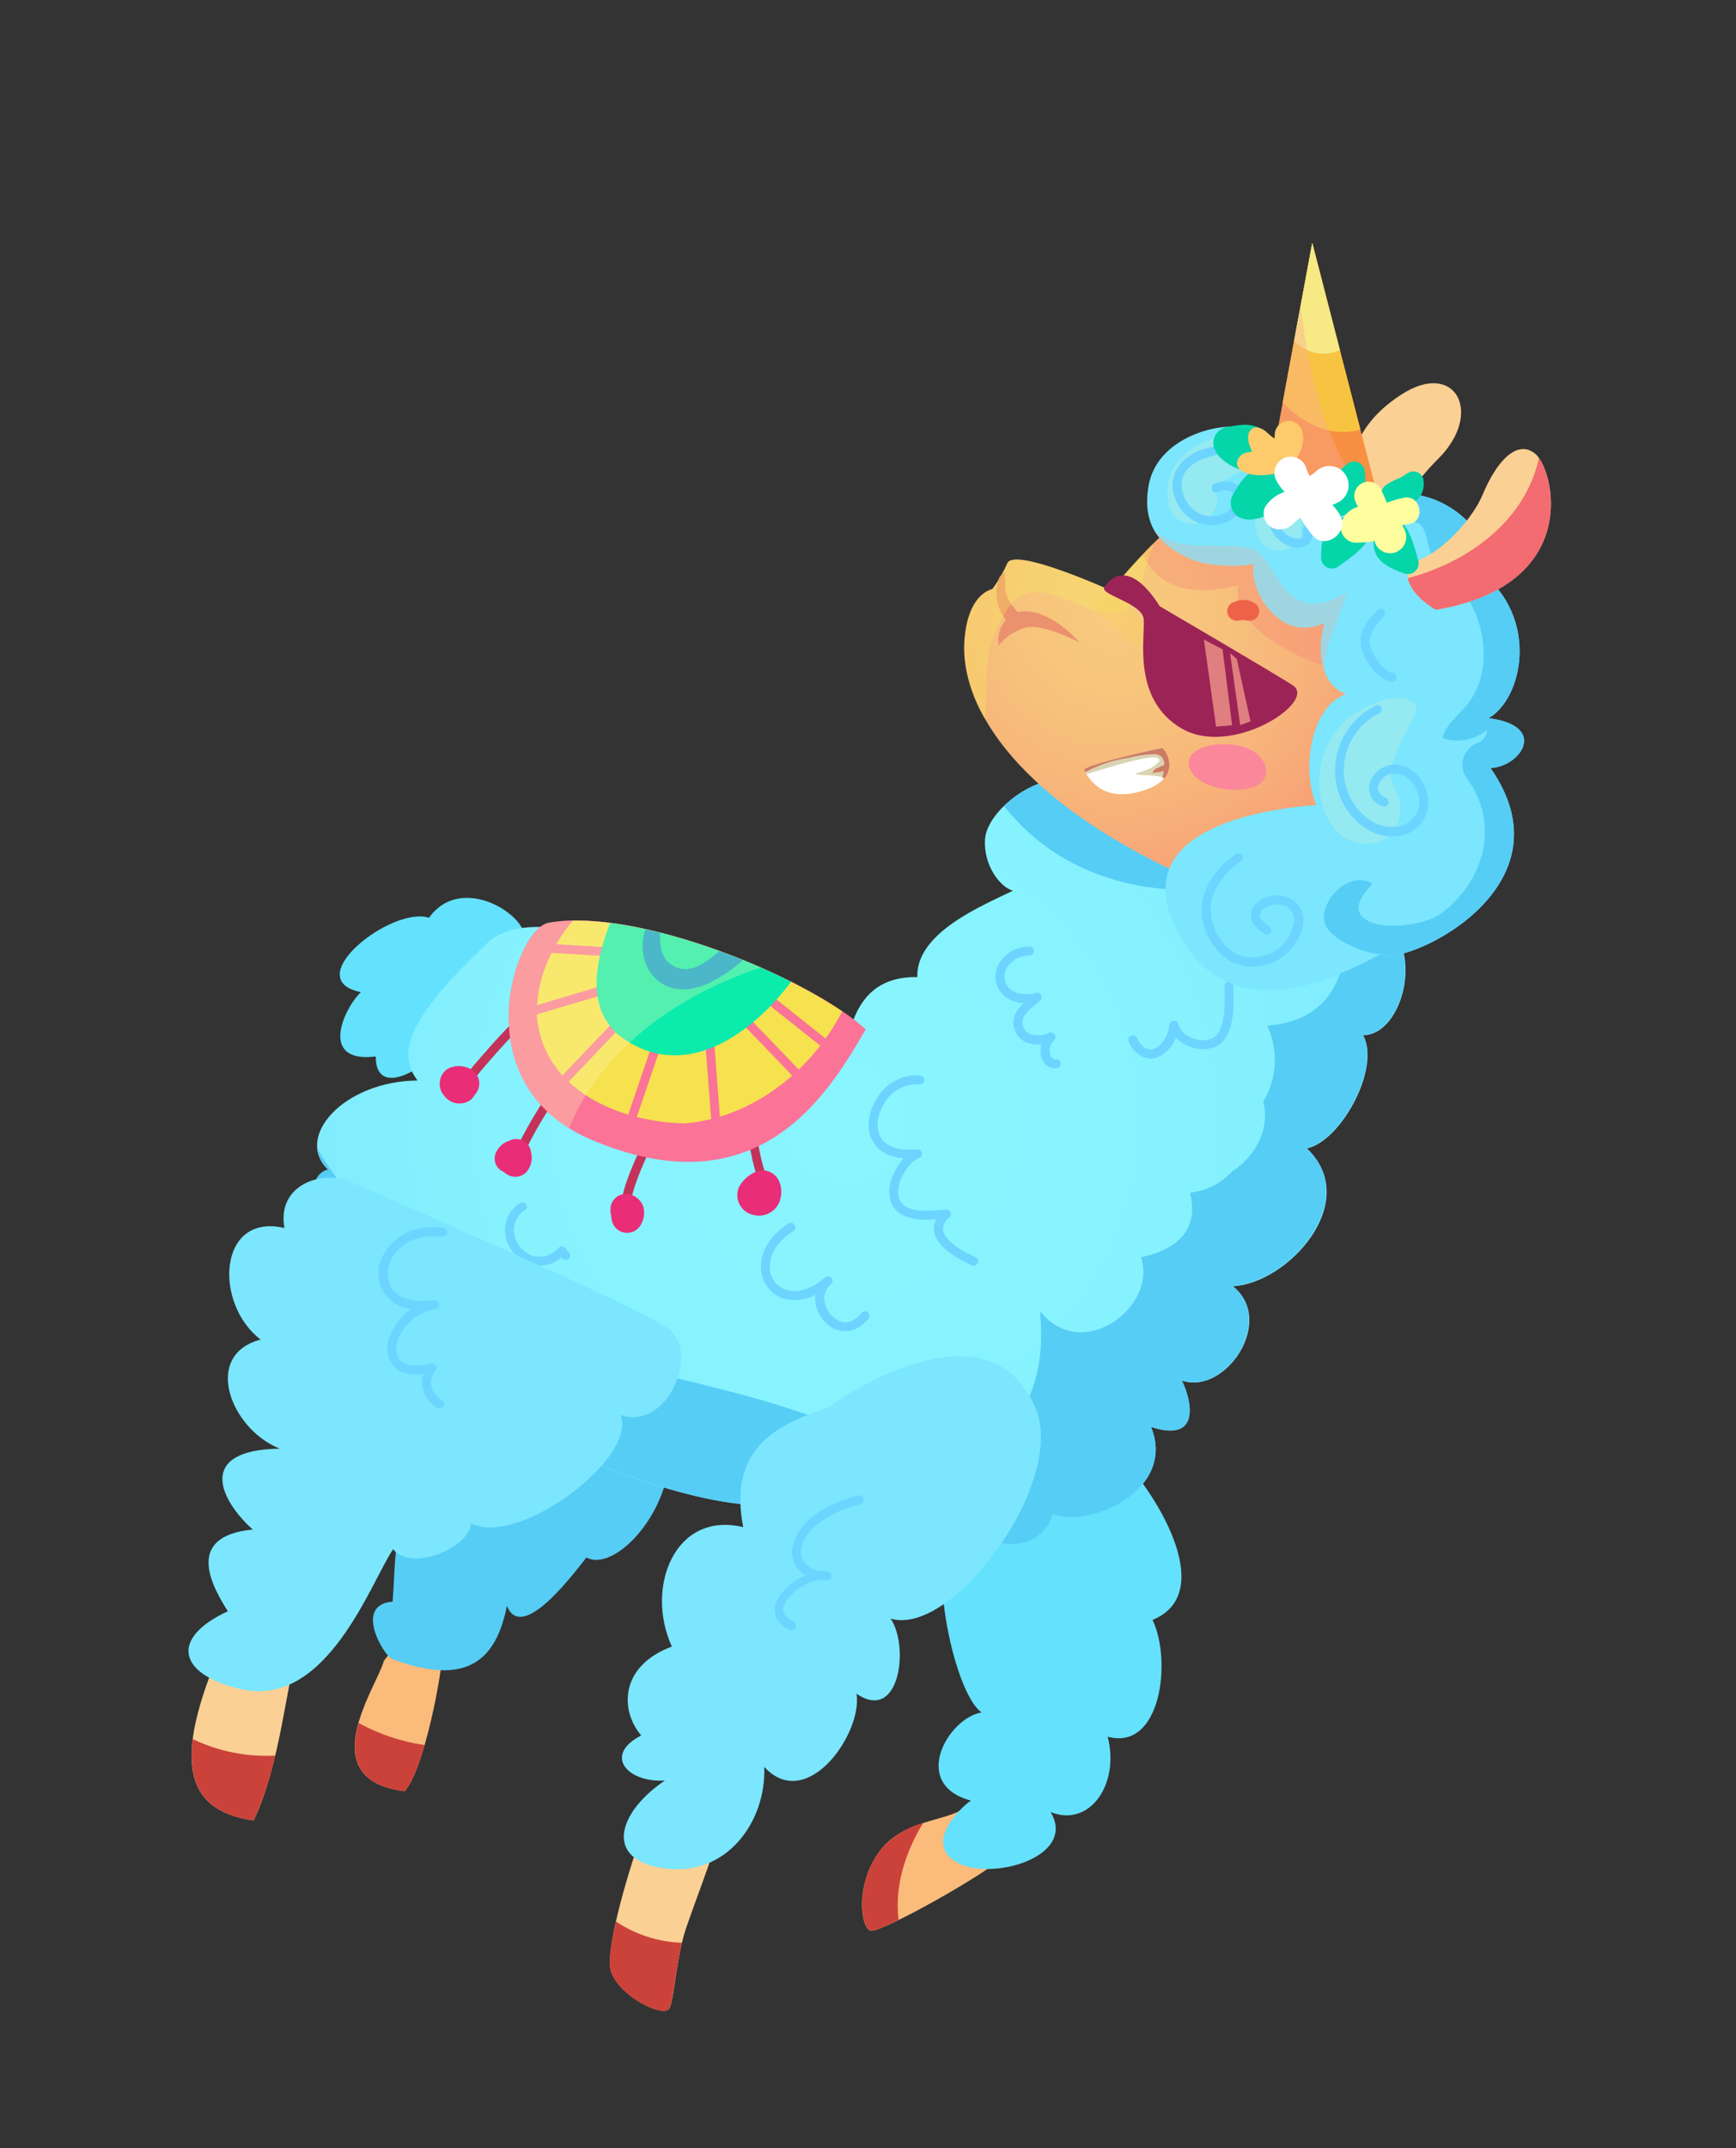 <svg width="384" height="475" viewBox="0 0 384 475" fill="none" xmlns="http://www.w3.org/2000/svg">
<rect x="0" y="0" width="384" height="475" fill="#333333" stroke="none"/>
<path d="M84.904 367.238C83.495 372.736 68.651 393.43 89.517 396.048C93.894 391.173 97.926 369.397 97.893 364.84C97.974 349.235 84.904 367.238 84.904 367.238Z" fill="#FBBB7B"/>
<path d="M79.332 380.972C77.415 387.777 78.132 394.632 89.542 396.058C91.108 394.303 92.629 390.38 93.933 385.85C88.815 385.105 83.87 383.453 79.332 380.972Z" fill="#CB423A"/>
<path d="M148.051 318.314C149.697 333.151 136.245 347.876 129.712 344.37C125.818 349.363 115.299 362.997 112.131 355.057C109.842 366.482 103.868 373.243 86.75 366.814C84.891 366.115 78.144 354.778 86.84 354.13C87.47 347.378 87.031 329.854 93.951 325.96C100.871 322.067 123.807 301.349 123.807 301.349L148.051 318.314Z" fill="#56CDF5"/>
<path d="M212.775 400.118C208.73 402.633 199.919 402.576 194.864 408.942C189.036 416.277 190.305 426.547 192.671 426.896C195.037 427.246 218.163 414.479 223.278 409.576C228.393 404.674 212.775 400.118 212.775 400.118Z" fill="#FBBB7B"/>
<path d="M204.183 403.062C200.57 404.04 197.331 406.075 194.882 408.906C189.053 416.241 190.322 426.51 192.688 426.86C193.354 426.959 195.666 426.022 198.767 424.499C197.87 417.084 200.157 409.75 204.183 403.062Z" fill="#CB423A"/>
<path d="M247.106 321.399C254.717 328.47 270.002 352.029 254.935 358.17C259.23 366.985 256.897 387.226 245.018 383.991C247.76 394.625 240.908 404.15 232.388 400.642C238.34 410.601 219.284 415.974 211.782 411.855C204.28 407.735 212.175 399.845 214.771 398.122C201.252 394.504 209.705 379.859 217.132 378.619C210.798 374.291 204.317 342.471 211.41 335.579C218.502 328.688 247.106 321.399 247.106 321.399Z" fill="#64E1FD"/>
<path d="M116.107 206.87C115.119 201.285 101.599 193.517 94.89 202.918C86.626 200.252 65.95 216.57 79.829 219.364C75.998 223.036 70.49 235.16 83.118 233.584C83.099 241.962 91.646 237.459 95.913 233.434C100.179 229.408 116.107 206.87 116.107 206.87Z" fill="#64E1FD"/>
<path d="M235.727 172.418C227.97 171.607 218.35 179.686 217.896 185.444C217.442 191.201 221.167 196.129 224.047 196.944C217.765 200.039 202.549 206.127 202.912 216.028C194.264 215.901 190.36 220.628 188.382 226.578C186.404 232.528 123.963 193.159 107.762 208.536C91.561 223.912 87.249 232.255 92.356 238.9C76.027 239.069 65.016 251.392 72.562 258.608C60.756 261.949 83.83 300.554 106.308 311.855C128.787 323.157 150.293 331.84 166.657 332.774C183.021 333.709 211.759 337.204 216.551 337.93C219.252 343.133 230.869 342.984 232.759 334.832C241.452 338.056 260.208 329.253 254.595 315.515C265.618 319.072 263.656 309.881 261.42 305.252C271.103 308.564 282.251 291.979 272.711 284.394C284.897 283.793 301.433 265.667 289.083 253.918C296.661 252.312 305.476 236.104 301.525 228.896C309.477 228.896 314.631 212.825 307.537 204.552C300.442 196.278 235.727 172.418 235.727 172.418Z" fill="url(#paint0_radial_314_2353)"/>
<path d="M272.619 284.31C284.805 283.709 301.341 265.582 288.991 253.833C296.569 252.227 305.384 236.019 301.433 228.812C309.385 228.811 314.539 212.74 307.444 204.467C306.06 202.851 302.478 200.643 297.62 198.146C298.891 211.028 297.269 225.425 280.335 226.8C281.564 229.467 282.124 232.393 281.965 235.325C281.806 238.257 280.934 241.106 279.423 243.624C281.075 249.569 277.493 255.922 272.644 258.928C270.177 261.607 266.828 263.31 263.21 263.725C264.936 270.241 262.313 275.855 252.372 277.998C256.123 288.902 239.287 301.654 230.022 289.855C232.763 316.015 215.068 328.739 190.376 317.52C162.917 305.044 136.784 304.532 108.003 291.455C92.336 282.886 79.766 269.514 70.199 254.067C70.437 255.802 71.279 257.397 72.578 258.572C60.772 261.914 83.846 300.518 106.324 311.82C128.803 323.121 150.309 331.804 166.673 332.739C183.037 333.673 211.775 337.168 216.567 337.894C219.268 343.097 230.885 342.949 232.775 334.797C241.468 338.021 260.225 329.218 254.611 315.48C265.634 319.037 263.672 309.846 261.436 305.217C271.011 308.479 282.159 291.895 272.619 284.31Z" fill="#56CDF5"/>
<path d="M285.253 192.279C264.05 182.834 235.728 172.418 235.728 172.418C231.045 171.93 225.703 174.682 222.085 178.205C237.052 197.353 263.732 200.972 285.253 192.279Z" fill="#56CDF5"/>
<path d="M214.852 279.712C211.304 278.1 207.1 275.537 206.624 272.274C206.485 271.351 206.658 270.408 207.116 269.595C203.614 269.861 199.034 269.754 197.229 266.22C196.828 265.174 196.653 264.054 196.716 262.934C196.78 261.815 197.08 260.722 197.597 259.727C198.149 258.407 198.915 257.186 199.862 256.113C196.069 255.841 194.179 254.155 193.242 252.641C191.552 249.972 191.858 246.106 194 242.828C194.951 241.172 196.353 239.819 198.042 238.927C199.732 238.035 201.639 237.641 203.544 237.791C203.804 237.823 204.042 237.957 204.204 238.164C204.365 238.371 204.438 238.633 204.407 238.894C204.392 239.021 204.352 239.145 204.289 239.257C204.226 239.369 204.142 239.467 204.041 239.547C203.94 239.626 203.825 239.685 203.701 239.72C203.578 239.755 203.449 239.765 203.321 239.75C201.784 239.656 200.251 239.993 198.894 240.722C197.537 241.451 196.411 242.545 195.641 243.879C193.938 246.573 193.644 249.617 194.883 251.616C196.122 253.616 198.923 254.54 202.874 254.115C203.115 254.096 203.354 254.165 203.547 254.31C203.74 254.454 203.874 254.664 203.923 254.9C203.973 255.136 203.934 255.382 203.815 255.592C203.696 255.802 203.505 255.961 203.277 256.04C201.927 256.456 200.316 258.308 199.382 260.524C198.995 261.257 198.761 262.062 198.692 262.888C198.623 263.714 198.722 264.546 198.982 265.333C200.535 268.303 205.376 267.803 208.616 267.505L209.27 267.44C209.48 267.42 209.69 267.468 209.87 267.576C210.051 267.684 210.192 267.847 210.274 268.041C210.358 268.232 210.377 268.446 210.329 268.649C210.281 268.852 210.169 269.034 210.008 269.168C209.546 269.47 209.171 269.887 208.92 270.379C208.668 270.87 208.55 271.419 208.576 271.971C208.846 273.835 211.569 276.145 215.901 278.012C216.109 278.138 216.264 278.335 216.336 278.567C216.408 278.799 216.392 279.05 216.292 279.271C216.191 279.492 216.013 279.669 215.791 279.767C215.568 279.865 215.318 279.879 215.086 279.804L214.852 279.712Z" fill="#6CD4FE"/>
<path d="M184.648 293.878C183.594 293.354 182.673 292.598 181.952 291.668C181.232 290.738 180.731 289.656 180.487 288.505C180.323 287.772 180.279 287.017 180.356 286.269C179.219 286.916 177.955 287.309 176.651 287.423C175.347 287.537 174.034 287.368 172.802 286.929C171.565 286.407 170.496 285.555 169.711 284.466C168.926 283.378 168.455 282.094 168.351 280.756C167.996 276.939 170.228 273.208 174.472 270.478C174.692 270.363 174.948 270.335 175.188 270.4C175.428 270.464 175.635 270.617 175.768 270.827C175.901 271.037 175.95 271.29 175.905 271.534C175.861 271.779 175.726 271.998 175.527 272.148C171.94 274.421 170.044 277.477 170.275 280.513C170.339 281.507 170.683 282.462 171.266 283.269C171.849 284.075 172.649 284.701 173.572 285.073C176.027 286.058 179.199 285.207 182.228 282.694C182.277 282.586 182.422 282.521 182.531 282.44C182.631 282.358 182.746 282.296 182.869 282.257C182.992 282.219 183.122 282.206 183.251 282.218C183.379 282.23 183.504 282.267 183.619 282.327C183.733 282.387 183.834 282.47 183.917 282.569C183.999 282.668 184.061 282.783 184.1 282.906C184.138 283.03 184.151 283.16 184.139 283.288C184.127 283.417 184.09 283.542 184.03 283.656C183.97 283.77 183.887 283.872 183.788 283.954L183.525 284.183C183.02 284.677 182.657 285.296 182.472 285.978C182.288 286.659 182.288 287.378 182.474 288.059C182.662 289.021 183.101 289.918 183.746 290.657C184.391 291.395 185.22 291.951 186.149 292.267C187.647 292.643 189.183 291.977 190.535 290.342C190.614 290.23 190.715 290.135 190.832 290.064C190.95 289.993 191.081 289.947 191.217 289.929C191.353 289.911 191.491 289.922 191.623 289.96C191.755 289.999 191.877 290.064 191.982 290.152C192.087 290.24 192.173 290.349 192.234 290.472C192.295 290.595 192.329 290.73 192.336 290.867C192.342 291.004 192.319 291.141 192.27 291.269C192.22 291.397 192.145 291.513 192.048 291.61C189.528 294.601 186.977 294.501 185.67 294.183C185.32 294.117 184.977 294.014 184.648 293.878Z" fill="#6CD4FE"/>
<path d="M116.403 279.225C115.176 278.645 114.11 277.771 113.302 276.68C112.494 275.589 111.968 274.314 111.772 272.971C111.593 271.612 111.808 270.231 112.392 268.991C112.976 267.751 113.904 266.706 115.065 265.978C115.279 265.844 115.535 265.794 115.783 265.84C116.031 265.885 116.253 266.022 116.405 266.224C116.543 266.437 116.594 266.694 116.548 266.943C116.503 267.192 116.363 267.414 116.159 267.564C115.296 268.084 114.605 268.844 114.169 269.752C113.733 270.66 113.572 271.676 113.706 272.674C113.865 273.775 114.315 274.812 115.011 275.68C115.707 276.547 116.622 277.212 117.662 277.605C118.714 277.92 119.836 277.922 120.89 277.614C121.944 277.305 122.887 276.697 123.604 275.865C123.798 275.68 124.058 275.579 124.326 275.584C124.458 275.586 124.588 275.616 124.708 275.67C124.828 275.725 124.935 275.803 125.024 275.901C125.159 276.063 125.286 276.232 125.403 276.407C125.47 276.526 125.552 276.636 125.646 276.735C125.757 276.802 125.854 276.89 125.931 276.994C126.007 277.098 126.063 277.217 126.093 277.343C126.124 277.469 126.129 277.6 126.109 277.728C126.088 277.856 126.042 277.978 125.974 278.089C125.839 278.314 125.62 278.476 125.365 278.54C125.11 278.604 124.841 278.564 124.615 278.429C124.439 278.319 124.281 278.183 124.145 278.026C123.189 278.873 122.026 279.453 120.775 279.707C119.523 279.961 118.226 279.881 117.016 279.474L116.403 279.225Z" fill="#6CD4FE"/>
<path d="M232.15 235.958C231.372 235.585 230.772 234.921 230.479 234.11C230.105 233.076 230.063 231.951 230.359 230.893C229.265 231.043 228.151 230.911 227.123 230.51C226.531 230.274 225.994 229.918 225.546 229.465C225.098 229.011 224.748 228.471 224.518 227.876C223.449 225.214 224.867 223.275 226.443 221.786C225.506 221.78 224.58 221.576 223.726 221.188C222.872 220.801 222.109 220.237 221.488 219.534C220.816 218.715 220.386 217.724 220.246 216.674C220.106 215.623 220.261 214.554 220.693 213.587C221.321 212.306 222.296 211.226 223.506 210.471C224.716 209.715 226.113 209.314 227.54 209.312C227.676 209.292 227.815 209.3 227.948 209.336C228.08 209.372 228.204 209.435 228.311 209.521C228.418 209.608 228.506 209.716 228.569 209.838C228.632 209.96 228.668 210.094 228.677 210.231C228.685 210.368 228.665 210.506 228.617 210.635C228.57 210.764 228.496 210.882 228.4 210.98C228.305 211.079 228.19 211.157 228.062 211.209C227.935 211.261 227.798 211.286 227.661 211.282C226.6 211.257 225.554 211.533 224.642 212.076C223.73 212.619 222.991 213.408 222.507 214.353C222.219 214.987 222.113 215.689 222.202 216.381C222.29 217.072 222.569 217.725 223.008 218.266C224.202 219.694 226.49 220.182 229.192 219.538C229.403 219.489 229.625 219.511 229.823 219.601C230.021 219.691 230.183 219.843 230.286 220.035C230.384 220.228 230.418 220.447 230.381 220.661C230.344 220.874 230.239 221.07 230.082 221.219C229.733 221.539 229.349 221.873 228.97 222.165C226.849 223.958 225.612 225.181 226.374 227.08C226.502 227.434 226.705 227.757 226.967 228.026C227.23 228.296 227.548 228.506 227.899 228.643C229.265 229.084 230.749 228.984 232.044 228.365C232.269 228.265 232.522 228.252 232.756 228.329C232.989 228.405 233.186 228.565 233.307 228.779C233.434 228.979 233.482 229.219 233.443 229.453C233.403 229.687 233.279 229.898 233.094 230.046C232.678 230.478 232.39 231.017 232.265 231.604C232.139 232.191 232.181 232.801 232.384 233.365C232.454 233.629 232.615 233.86 232.838 234.017C233.061 234.174 233.333 234.247 233.605 234.225C233.733 234.215 233.862 234.232 233.984 234.273C234.107 234.315 234.219 234.38 234.315 234.466C234.412 234.552 234.49 234.656 234.545 234.772C234.601 234.889 234.632 235.015 234.638 235.144C234.65 235.402 234.56 235.654 234.388 235.847C234.217 236.04 233.976 236.159 233.719 236.177C233.185 236.235 232.646 236.159 232.15 235.958Z" fill="#6CD4FE"/>
<path d="M252.725 233.627C251.38 232.94 250.32 231.801 249.732 230.41C249.658 230.292 249.61 230.161 249.591 230.025C249.571 229.888 249.58 229.749 249.618 229.616C249.655 229.483 249.72 229.359 249.808 229.252C249.896 229.146 250.005 229.059 250.129 228.997C250.252 228.935 250.387 228.9 250.525 228.894C250.663 228.887 250.801 228.91 250.93 228.96C251.059 229.01 251.176 229.086 251.273 229.184C251.371 229.282 251.447 229.399 251.496 229.528C252.148 230.84 253.28 232.341 254.941 232.007C256.601 231.673 258.468 229.257 258.666 226.619C258.682 226.381 258.783 226.158 258.95 225.989C259.118 225.82 259.34 225.716 259.577 225.698C259.827 225.674 260.076 225.744 260.276 225.894C260.476 226.044 260.613 226.263 260.66 226.509C260.88 227.181 261.253 227.792 261.75 228.295C262.247 228.798 262.854 229.178 263.523 229.406C264.266 229.781 265.083 229.985 265.916 230.004C266.748 230.023 267.574 229.857 268.333 229.517C271.11 227.876 270.962 221.816 270.865 218.58L270.848 217.977C270.841 217.716 270.938 217.463 271.117 217.272C271.296 217.082 271.543 216.97 271.804 216.96C272.065 216.958 272.317 217.058 272.506 217.239C272.695 217.419 272.806 217.667 272.815 217.928L272.832 218.53C272.941 222.41 273.13 228.924 269.354 231.199C268.329 231.715 267.198 231.985 266.051 231.987C264.904 231.99 263.772 231.725 262.745 231.214C261.748 230.792 260.844 230.179 260.082 229.41C259.728 230.493 259.116 231.475 258.298 232.268C257.479 233.062 256.48 233.645 255.386 233.965C254.485 234.139 253.553 234.02 252.725 233.627Z" fill="#6CD4FE"/>
<path d="M50.286 361.26C38.187 387.888 39.851 400.194 56.089 402.523C62.1 390.091 63.462 371.222 65.506 366.724C69.018 358.961 50.286 361.26 50.286 361.26Z" fill="#FBD094"/>
<path d="M42.644 384.53C41.28 395.388 45.652 401.031 56.089 402.523C58.184 397.92 59.787 393.108 60.87 388.168C54.586 388.497 48.32 387.246 42.644 384.53Z" fill="#CB423A"/>
<path d="M76.857 261.066C70.822 258.861 61.234 262.079 62.909 271.517C48.22 268.079 47.201 288.206 57.649 296.189C44.762 299.547 50.885 315.868 61.857 320.301C43.327 320.589 48.603 331.619 55.907 338.188C40.059 339.694 47.578 351.729 50.395 356.259C37.381 362.259 39.438 370.347 53.401 373.499C72.396 377.777 82.142 349.556 86.953 342.543C91.118 347.685 103.929 342.13 104.176 336.83C114.798 342.193 141.132 322.207 137.261 312.873C147.545 316.458 154.837 299.195 148.026 293.939C141.215 288.682 76.857 261.066 76.857 261.066Z" fill="url(#paint1_radial_314_2353)"/>
<path d="M96.828 311.292C95.977 310.852 95.236 310.227 94.659 309.463C94.082 308.698 93.684 307.814 93.495 306.875C93.294 305.854 93.355 304.798 93.67 303.806C89.927 304.253 87.975 303.119 86.975 301.998C86.271 301.075 85.833 299.977 85.708 298.823C85.582 297.669 85.775 296.503 86.265 295.45C87.21 292.995 88.877 290.884 91.047 289.396C89.616 289.294 88.24 288.807 87.065 287.985C85.89 287.163 84.959 286.038 84.373 284.729C83.787 283.421 83.567 281.977 83.736 280.553C83.905 279.129 84.458 277.778 85.334 276.643C87.865 272.67 92.629 270.743 98.049 271.494C98.309 271.531 98.544 271.67 98.701 271.88C98.859 272.091 98.926 272.355 98.889 272.615C98.851 272.875 98.712 273.11 98.502 273.267C98.292 273.425 98.027 273.492 97.767 273.455C93.143 272.805 89.112 274.398 87 277.704C86.267 278.722 85.84 279.927 85.767 281.179C85.694 282.43 85.979 283.677 86.589 284.773C88.138 287.174 91.503 288.137 96.066 287.483C96.317 287.454 96.57 287.524 96.77 287.677C96.971 287.831 97.105 288.056 97.143 288.306C97.17 288.555 97.102 288.806 96.951 289.007C96.8 289.208 96.579 289.344 96.332 289.388C94.485 289.707 92.752 290.498 91.302 291.685C89.853 292.873 88.735 294.416 88.059 296.164C87.712 296.88 87.562 297.676 87.625 298.47C87.687 299.263 87.961 300.026 88.416 300.679C89.558 301.967 92.024 302.318 95.293 301.511C95.495 301.46 95.708 301.476 95.9 301.554C96.093 301.633 96.255 301.771 96.364 301.948C96.473 302.125 96.522 302.333 96.505 302.54C96.488 302.747 96.405 302.944 96.269 303.101C95.877 303.562 95.597 304.107 95.448 304.693C95.3 305.28 95.288 305.893 95.413 306.485C95.544 307.132 95.819 307.743 96.217 308.27C96.615 308.798 97.127 309.229 97.714 309.532C97.922 309.658 98.077 309.855 98.149 310.087C98.221 310.319 98.206 310.57 98.105 310.791C98.004 311.012 97.826 311.189 97.604 311.287C97.382 311.385 97.131 311.399 96.9 311.324L96.828 311.292Z" fill="#6CD4FE"/>
<path d="M143.839 400.878C141.899 404.35 133.332 430.392 135.169 435.928C137.007 441.464 147.027 446.365 148.114 443.972C149.202 441.578 149.606 432.737 151.709 426.48C153.811 420.224 160.135 403.944 159.364 403.245C158.593 402.547 143.839 400.878 143.839 400.878Z" fill="#FBD094"/>
<path d="M136.223 424.828C135.083 429.795 134.498 434.085 135.135 435.942C136.978 441.466 146.992 446.379 148.08 443.985C148.998 441.965 149.438 435.345 150.836 429.552C145.618 429.384 140.552 427.746 136.223 424.828Z" fill="#CB423A"/>
<path d="M182.834 311.38C170.842 315.131 161.134 321.008 164.396 337.653C149.257 334.025 142.639 350.984 148.612 364.058C136.857 368.468 137.232 378.375 141.841 383.719C133.405 388.012 138.702 394.206 147.065 393.682C136.948 400.461 133.161 411.19 146.943 413.113C160.725 415.036 169.51 402.791 169.053 390.671C178.473 400.915 190.84 383.245 189.462 374.493C198.962 380.986 201.209 364.13 197.009 357.883C210.837 362.004 236.089 327.567 229.026 311.24C217.88 285.6 182.834 311.38 182.834 311.38Z" fill="url(#paint2_radial_314_2353)"/>
<path d="M174.846 360.452C170.733 358.583 171.232 355.632 171.625 354.447C172.49 351.937 175.282 349.593 178.161 348.333C177.153 347.747 176.343 346.873 175.833 345.824C174.704 343.614 175.193 340.846 177.027 338.183C180.2 333.69 186.439 331.519 189.877 330.628C190.12 330.589 190.369 330.642 190.575 330.777C190.781 330.912 190.93 331.119 190.992 331.357C191.054 331.595 191.025 331.848 190.91 332.066C190.796 332.284 190.605 332.452 190.373 332.537C187.82 333.205 181.563 335.194 178.588 339.313C177.15 341.329 176.747 343.366 177.507 344.887C177.938 345.601 178.536 346.2 179.249 346.632C179.962 347.065 180.769 347.319 181.602 347.371C182.099 347.344 182.598 347.385 183.084 347.494C183.342 347.524 183.577 347.655 183.737 347.859C183.898 348.063 183.971 348.322 183.941 348.579C183.91 348.837 183.779 349.071 183.575 349.232C183.372 349.393 183.113 349.466 182.855 349.435C182.385 349.431 181.916 349.397 181.45 349.334C178.46 349.528 174.284 352.332 173.425 354.989C173.184 355.518 172.662 357.21 175.591 358.556C175.8 358.681 175.954 358.879 176.026 359.111C176.099 359.343 176.083 359.593 175.982 359.814C175.882 360.036 175.703 360.212 175.481 360.311C175.259 360.409 175.009 360.422 174.777 360.348L174.846 360.452Z" fill="#6CD4FE"/>
<path d="M102.151 241.291L100.929 239.734C102.391 238.374 103.748 236.904 104.986 235.338C107.264 232.688 110.37 229.078 114.423 225.043L115.806 226.44C111.816 230.431 108.744 233.998 106.489 236.63C105.165 238.293 103.715 239.851 102.151 241.291Z" fill="#C43259"/>
<path d="M115.369 256.176L113.565 255.356C115.967 250.198 118.828 245.268 122.116 240.624L123.725 241.776C120.503 246.309 117.706 251.129 115.369 256.176Z" fill="#C43259"/>
<path d="M137.286 266.831C137.82 262.111 140.158 257.093 142.264 252.681C142.608 251.923 142.947 251.178 143.28 250.444L145.072 251.258C144.739 251.992 144.4 252.738 144.05 253.507C142.089 257.825 139.786 262.67 139.329 267.092L137.286 266.831Z" fill="#C43259"/>
<path d="M167.859 261.306C167.116 259.263 166.542 257.163 166.141 255.027C165.723 252.805 165.106 250.626 164.297 248.515L166.095 247.751C166.953 249.967 167.603 252.259 168.035 254.596C168.424 256.629 168.971 258.628 169.67 260.577L167.859 261.306Z" fill="#C43259"/>
<path d="M117.462 254.702C117.397 254.203 117.218 253.726 116.94 253.308C116.662 252.889 116.292 252.54 115.858 252.286C115.424 252.033 114.937 251.883 114.436 251.847C113.934 251.811 113.432 251.89 112.966 252.079L112.769 252.192C112.089 252.377 111.46 252.713 110.929 253.175C110.397 253.637 109.977 254.213 109.699 254.86C109.524 255.246 109.428 255.663 109.417 256.087C109.406 256.51 109.48 256.931 109.636 257.326C109.791 257.72 110.024 258.079 110.321 258.381C110.618 258.683 110.973 258.922 111.364 259.085C111.731 259.414 112.145 259.686 112.594 259.89C113.268 260.2 114.025 260.278 114.748 260.113C115.471 259.948 116.119 259.55 116.592 258.979C117.055 258.38 117.374 257.683 117.525 256.942C117.676 256.2 117.654 255.434 117.462 254.702Z" fill="#EA2D77"/>
<path d="M142.297 266.786C142.044 266.068 141.6 265.432 141.013 264.945C140.427 264.459 139.719 264.141 138.967 264.025C138.526 263.954 138.076 263.971 137.642 264.074C137.208 264.177 136.798 264.365 136.437 264.627C136.075 264.888 135.769 265.219 135.535 265.599C135.302 265.979 135.145 266.401 135.075 266.842C134.988 267.563 135.045 268.295 135.244 268.994C135.227 269.682 135.412 270.36 135.775 270.945C136.138 271.53 136.663 271.997 137.287 272.287C138.124 272.66 139.074 272.688 139.931 272.367C140.789 272.045 141.485 271.399 141.87 270.568C142.493 269.409 142.646 268.055 142.297 266.786Z" fill="#EA2D77"/>
<path d="M172.703 264.697C172.939 263.572 172.833 262.403 172.401 261.338C172.029 260.363 171.287 259.574 170.337 259.142C169.387 258.71 168.304 258.671 167.325 259.032C165.662 259.689 164.287 260.916 163.445 262.493C163.182 263.111 163.061 263.78 163.091 264.451C163.121 265.122 163.302 265.778 163.62 266.369C163.937 266.961 164.384 267.473 164.927 267.869C165.47 268.265 166.094 268.533 166.755 268.655C167.407 268.811 168.084 268.831 168.744 268.714C169.405 268.596 170.034 268.344 170.592 267.973C171.15 267.601 171.626 267.119 171.989 266.555C172.352 265.991 172.595 265.359 172.703 264.697Z" fill="#EA2D77"/>
<path d="M105.966 240.179C106.095 239.382 105.958 238.564 105.576 237.853C105.193 237.142 104.587 236.576 103.851 236.244C103.082 235.873 102.237 235.688 101.384 235.707C100.53 235.725 99.694 235.945 98.942 236.35C98.48 236.682 98.094 237.108 97.808 237.6C97.522 238.092 97.343 238.639 97.283 239.205C97.224 239.771 97.284 240.343 97.46 240.884C97.637 241.425 97.925 241.923 98.308 242.344C98.955 243.192 99.9 243.761 100.952 243.937C102.004 244.113 103.083 243.883 103.971 243.292C104.411 242.967 104.768 242.543 105.013 242.054C105.519 241.544 105.853 240.889 105.966 240.179Z" fill="#EA2D77"/>
<path d="M121.335 204.022C113.871 205.376 102.169 239.817 130.769 251.985C167.983 267.804 183.378 241.585 191.495 227.585C178.744 216.017 140.672 200.489 121.335 204.022Z" fill="#FB7397"/>
<path d="M118.758 224.864C120.264 240.711 136.392 248.039 151.393 248.398C166.241 247.207 179.3 237.019 186.311 223.634C171.899 213.836 144.496 203.185 126.674 203.575C121.312 210.077 118.479 217.525 118.758 224.864Z" fill="#F6E14F"/>
<path d="M137.663 223.89L123.223 238.998L124.646 240.358L139.086 225.25L137.663 223.89Z" fill="#FB7397"/>
<path d="M147.247 228.261L145.385 227.625L138.82 246.839L140.682 247.475L147.247 228.261Z" fill="#FB7397"/>
<path d="M157.792 228.015L155.829 228.165L157.546 250.61L159.509 250.46L157.792 228.015Z" fill="#FB7397"/>
<path d="M163.058 222.318L161.64 223.683L176.906 239.555L178.325 238.19L163.058 222.318Z" fill="#FB7397"/>
<path d="M136.457 216.977L115.577 223.188L116.138 225.074L137.019 218.863L136.457 216.977Z" fill="#FB7397"/>
<path d="M136.681 209.582L119.55 208.568L119.434 210.533L136.564 211.547L136.681 209.582Z" fill="#FB7397"/>
<path d="M169.744 219.395L168.52 220.936L185.233 234.218L186.458 232.677L169.744 219.395Z" fill="#FB7397"/>
<path d="M136.551 228.623C150.112 239.399 165.137 230.09 174.999 217.072C162.92 211.018 147.681 205.69 134.951 204.071C131.585 212.916 129.815 222.371 136.551 228.623Z" fill="#0BEBAC"/>
<path d="M159.105 210.314C155.515 213.457 151.69 216 147.889 212.836C146.26 211.472 145.887 208.938 146.001 206.261C144.887 205.987 143.784 205.733 142.691 205.497C141.607 209.576 142.046 213.911 145.627 216.887C149.209 219.864 154.326 218.852 158.049 216.727C160.298 215.503 162.398 214.023 164.305 212.314C162.641 211.602 160.913 210.933 159.105 210.314Z" fill="#009ACF"/>
<g style="mix-blend-mode:hard-light" opacity="0.3">
<path d="M168.332 213.927C152.442 206.969 133.303 201.857 121.371 204.039C114.371 205.299 103.634 235.637 125.881 249.459C132.969 231.814 150.458 219.765 168.332 213.927Z" fill="#FBFBB7"/>
</g>
<path d="M263.046 113.891C257.555 116.141 245.717 130.569 245.717 130.569C245.717 130.569 224.477 120.918 222.837 124.526C221.945 126.559 220.826 128.484 219.504 130.267C219.504 130.267 213.784 131.136 213.297 142.523C212.837 153.69 221.04 175.366 264.237 194.688C307.434 214.01 317.009 177.862 316.648 164.349C316.287 150.835 284.773 105.001 263.046 113.891Z" fill="url(#paint3_radial_314_2353)"/>
<g style="mix-blend-mode:color-dodge" opacity="0.2">
<g style="mix-blend-mode:color-dodge" opacity="0.2">
<path d="M261.18 155.427C260.849 147.818 271.665 137.714 279.857 143.062C288.049 148.409 282.701 164.523 276.696 165.988C270.69 167.453 261.572 164.079 261.18 155.427Z" fill="#FBB8A4"/>
</g>
</g>
<g style="mix-blend-mode:multiply" opacity="0.4">
<path d="M273.958 129.411C271.277 141.252 299.781 152.926 310.35 147.933C299.969 129.998 278.892 107.406 263.046 113.89C260.42 114.975 256.343 118.839 252.799 122.583C256.354 130.598 264.71 131.753 273.958 129.411Z" fill="#F78875"/>
</g>
<path d="M262.971 169.271C261.799 163.515 277.844 162.374 279.884 169.381C282.078 176.878 264.332 175.984 262.971 169.271Z" fill="#FB889A"/>
<path d="M227.721 135.204C226.858 135.098 225.982 135.152 225.138 135.365C224.177 134.386 223.387 133.252 222.802 132.011C222.448 131.071 222.296 130.068 222.355 129.066C222.308 128.298 222.299 127.529 222.329 126.761C222.333 126.73 222.327 126.699 222.311 126.672C222.296 126.645 222.273 126.624 222.245 126.611C222.216 126.598 222.185 126.594 222.155 126.601C222.124 126.607 222.097 126.623 222.076 126.646C221.851 126.95 221.168 127.336 221.029 127.738C220.852 128.228 220.707 128.729 220.594 129.238C220.373 130.333 220.353 131.46 220.534 132.562C220.745 134.204 221.438 135.746 222.526 136.993C221.846 137.774 221.348 138.695 221.066 139.691C220.784 140.686 220.726 141.732 220.896 142.753C222.456 140.761 224.632 139.341 227.083 138.716C230.878 137.901 238.753 142.03 238.753 142.03C238.753 142.03 233.709 135.951 227.721 135.204Z" fill="#EC916E"/>
<path d="M268.688 146.693L268.383 147.875C268.285 148.092 268.371 148.189 268.359 148.343L268.358 148.793C268.401 149.12 268.478 149.442 268.589 149.754C268.608 149.936 268.737 150.067 268.808 150.23L269.062 150.694C269.161 150.846 269.277 150.986 269.408 151.112L269.767 151.537C270.031 151.787 270.347 152.018 270.628 152.261L271.619 152.857L272.678 153.338L272.335 153.806C271.568 152.772 270.985 151.614 270.611 150.382C270.518 150.065 270.447 149.741 270.398 149.414C270.347 149.073 270.315 148.728 270.3 148.383C270.334 148.021 270.35 147.666 270.396 147.31L270.728 146.227C270.826 145.999 271.005 145.814 271.23 145.71C271.455 145.606 271.712 145.589 271.949 145.662C272.186 145.736 272.388 145.895 272.515 146.108C272.642 146.322 272.685 146.575 272.636 146.818C272.617 146.877 272.591 146.934 272.56 146.987L272.188 147.805C272.084 148.033 272.058 148.282 271.985 148.539C271.912 148.796 271.939 149.055 271.902 149.329C271.865 149.602 271.928 149.878 271.933 150.155C272.071 151.317 272.4 152.447 272.908 153.501C272.953 153.569 272.969 153.651 272.954 153.731C272.94 153.81 272.895 153.881 272.83 153.929C272.75 153.976 272.655 153.99 272.565 153.969C272.192 153.799 271.747 153.757 271.281 153.603C270.814 153.449 270.511 153.253 270.078 153.056C269.645 152.859 269.329 152.629 268.946 152.353L268.445 151.923C268.274 151.784 268.115 151.63 267.973 151.461L267.551 150.921C267.398 150.748 267.272 150.554 267.175 150.344C266.953 149.921 266.781 149.473 266.664 149.009L266.559 148.251C266.518 148.011 266.507 147.767 266.526 147.525L266.658 146.308C266.662 146.171 266.695 146.037 266.753 145.914C266.812 145.791 266.895 145.681 266.998 145.592C267.101 145.502 267.221 145.435 267.351 145.394C267.481 145.353 267.618 145.339 267.754 145.354C267.889 145.368 268.021 145.411 268.139 145.478C268.257 145.546 268.361 145.637 268.442 145.747C268.524 145.856 268.582 145.981 268.613 146.114C268.644 146.246 268.647 146.384 268.623 146.518L268.688 146.693Z" fill="#DC7069"/>
<path d="M277.745 151.447C277.597 151.379 277.468 151.275 277.37 151.144C277.272 151.014 277.209 150.861 277.185 150.699C277.094 150.165 275.667 149.473 275.185 149.544C274.961 149.648 274.704 149.661 274.47 149.579C274.237 149.497 274.044 149.327 273.933 149.106C273.823 148.862 273.812 148.586 273.902 148.334C273.992 148.083 274.176 147.876 274.415 147.757C274.872 147.623 275.352 147.583 275.825 147.64C276.298 147.698 276.754 147.852 277.165 148.093C277.652 148.305 278.083 148.627 278.424 149.034C278.766 149.441 279.008 149.921 279.132 150.438C279.166 150.686 279.104 150.938 278.957 151.141C278.811 151.345 278.592 151.484 278.345 151.531C278.141 151.56 277.933 151.531 277.745 151.447Z" fill="#F58570"/>
<g style="mix-blend-mode:color-dodge" opacity="0.3">
<path d="M221.214 137.485C227.622 123.797 237.181 135.715 245.99 135.393C251.712 135.99 252.573 127.037 255.226 120.015C250.374 124.819 245.668 130.545 245.668 130.545C245.668 130.545 224.427 120.895 222.788 124.503C221.895 126.535 220.777 128.461 219.454 130.243C219.454 130.243 213.734 131.112 213.247 142.499C213.221 148.33 214.829 154.052 217.888 159.016C218.524 152.123 217.217 143.853 221.214 137.485Z" fill="#F7ED57"/>
</g>
<path d="M277.819 133.56C277.123 133.023 276.276 132.72 275.398 132.692C274.683 132.573 273.95 132.688 273.305 133.018C273.119 133.061 272.936 133.113 272.755 133.175C272.25 133.39 271.847 133.792 271.631 134.296C271.415 134.801 271.403 135.37 271.597 135.884C271.791 136.398 272.177 136.816 272.672 137.053C273.168 137.289 273.736 137.324 274.257 137.151C274.457 137.126 274.527 137.1 274.538 137.076C274.739 137.113 274.944 137.123 275.148 137.106C275.659 137.209 276.181 137.251 276.702 137.232C277.102 137.176 277.477 137.008 277.784 136.746C278.091 136.484 278.317 136.139 278.434 135.753C278.552 135.367 278.556 134.955 278.447 134.566C278.338 134.178 278.12 133.829 277.819 133.56Z" fill="#EE6249"/>
<path d="M277.142 158.747C276.74 159.638 276.081 160.391 275.251 160.908C274.421 161.426 273.456 161.685 272.478 161.653C271.5 161.621 270.554 161.3 269.759 160.73C268.964 160.16 268.356 159.366 268.012 158.45C267.669 157.534 267.605 156.537 267.828 155.585C268.052 154.632 268.554 153.768 269.269 153.101C269.985 152.434 270.882 151.994 271.848 151.838C272.814 151.681 273.804 151.815 274.694 152.222C275.283 152.49 275.814 152.871 276.256 153.344C276.697 153.816 277.042 154.372 277.269 154.977C277.496 155.583 277.602 156.228 277.58 156.875C277.558 157.521 277.409 158.158 277.142 158.747Z" fill="#C6436D"/>
<g style="mix-blend-mode:color-dodge" opacity="0.3">
<path d="M251.589 136.007C250.968 134.854 250.115 133.842 249.082 133.036C248.05 132.229 246.861 131.646 245.592 131.323C243.051 130.88 240.94 134.695 243.368 136.218C245.389 137.292 247.195 138.728 248.698 140.454C249.175 141.034 251.359 143.317 252.306 142.094C253.546 140.292 252.564 137.727 251.589 136.007Z" fill="#F7D157"/>
</g>
<path d="M257.146 165.36C257.146 165.36 239.027 169.215 239.819 170.344C240.612 171.474 243.196 177.508 252.213 175.003C261.23 172.498 258.487 166.783 257.146 165.36Z" fill="white"/>
<path d="M251.009 171.105C255.169 169.934 255.6 169.114 256.457 168.313C257.081 165.695 244.818 169.946 240.304 171.131C240.102 170.807 239.944 170.518 239.814 170.357C239.021 169.228 257.14 165.373 257.14 165.373C258.129 166.389 259.751 169.462 257.551 172.133C256.589 171.217 252.619 171.619 251.009 171.105Z" fill="#D9D3B1"/>
<path d="M257.146 165.36C258.135 166.376 259.757 169.449 257.557 172.12C257.434 172.041 257.3 171.98 257.16 171.94C257.248 171.458 257.36 170.957 257.43 170.452C257.119 170.529 256.81 170.635 256.505 170.699C256.031 170.732 255.561 170.805 255.1 170.917C255.04 171.049 254.864 170.926 254.956 170.851C255.047 170.777 255.141 170.443 255.301 170.283C255.501 170.072 255.752 169.917 256.029 169.83C256.509 169.575 257.004 169.349 257.511 169.154C257.557 168.868 257.543 168.575 257.469 168.294C257.395 168.013 257.263 167.751 257.082 167.524C256.901 167.297 256.675 167.111 256.418 166.976C256.161 166.841 255.878 166.762 255.589 166.743C253.574 166.774 251.571 167.053 249.625 167.573C246.276 168.037 243.039 169.103 240.07 170.719C239.997 170.588 239.913 170.462 239.819 170.344C239.027 169.215 257.146 165.36 257.146 165.36Z" fill="#CE7A65"/>
<path d="M302.086 119.715C300.117 114.468 292.362 98.611 310 87.224C321.944 79.49 328.255 91.34 318.171 101.399C305.801 113.742 309.191 120.781 309.191 120.781L302.086 119.715Z" fill="#FBD094"/>
<path d="M275.418 94.611C269.613 93.207 255.851 96.734 254.051 107.466C252.251 118.199 258.909 121.398 262.879 123.39C266.849 125.383 274.794 125.365 277.264 124.688C276.254 130.904 283.441 142.295 292.908 137.745C291.222 144.234 292.16 151.306 297.684 153.453C289.914 156.249 287.816 170.096 291.147 177.965C282.849 178.664 248.65 182.076 260.122 205.339C271.594 228.602 295.669 216.078 305.631 210.853C308.697 214.422 348.949 197.335 329.692 169.81C336.304 169.564 342.619 160.52 329.288 158.787C336.627 154.547 340.278 137.792 328.709 127.486C331.924 119.196 318.931 105.893 305.548 109.926C300.482 104.374 290.402 98.168 285.155 103.359C282.674 100.07 283.871 96.638 275.418 94.611Z" fill="url(#paint4_radial_314_2353)"/>
<g style="mix-blend-mode:hard-light" opacity="0.2">
<path d="M272.911 105.08C273.785 104.563 277.052 103.088 277.013 101.865C276.94 100.827 276.572 99.832 275.951 98.997C275.33 98.162 274.482 97.522 273.509 97.154C270.935 95.984 268.006 96.874 265.626 98.056C259.746 100.971 257.165 105.82 258.648 112.298C259.341 115.21 263.184 116.462 265.72 115.511C267.043 114.995 268.118 113.992 268.725 112.709C269.333 111.425 269.426 109.958 268.987 108.608C269.055 108.304 269.185 108.017 269.369 107.766C270.354 106.638 271.559 105.724 272.911 105.08Z" fill="#FBFBB7"/>
</g>
<g style="mix-blend-mode:hard-light" opacity="0.2">
<path d="M288.531 111.742C289.292 110.767 291.081 107.981 292.417 107.819C292.504 107.804 292.586 107.765 292.652 107.706C292.719 107.647 292.767 107.57 292.793 107.485C292.818 107.4 292.818 107.309 292.795 107.223C292.771 107.138 292.724 107.06 292.658 107C290.338 105.665 287.597 105.26 284.989 105.867C283.753 106.139 282.583 106.657 281.551 107.391C280.519 108.125 279.646 109.06 278.984 110.139C278.321 111.219 277.883 112.42 277.696 113.673C277.509 114.925 277.576 116.203 277.893 117.429C277.995 118.126 278.24 118.796 278.614 119.394C278.988 119.992 279.482 120.505 280.065 120.902C280.648 121.299 281.307 121.57 282.001 121.699C282.694 121.827 283.407 121.81 284.093 121.648C284.779 121.486 285.425 121.184 285.988 120.759C286.551 120.335 287.02 119.798 287.364 119.182C287.709 118.567 287.922 117.887 287.989 117.185C288.057 116.483 287.978 115.774 287.757 115.105C287.574 113.926 287.851 112.722 288.531 111.742Z" fill="#FBFBB7"/>
</g>
<g style="mix-blend-mode:hard-light" opacity="0.2">
<path d="M309.597 177.469C309.473 175.251 307.575 173.489 307.646 171.257C307.795 167.32 310.166 163.986 311.65 160.496C311.972 159.786 313.8 156.946 313.347 156.218C310.457 151.465 300.041 156.76 297.479 159.397C294.226 162.639 292.226 166.927 291.834 171.502C291.448 176.376 293.337 183.46 298.196 185.667C301.805 187.307 307.107 186.814 308.943 182.773C309.594 181.086 309.818 179.264 309.597 177.469Z" fill="#FBFBB7"/>
</g>
<g style="mix-blend-mode:multiply" opacity="0.3">
<path d="M278.2 121.863C271.717 118.917 261.955 123.188 255.255 117.242C257.166 120.635 260.49 122.261 262.852 123.45C266.828 125.431 274.767 125.425 277.237 124.748C276.227 130.964 283.414 142.355 292.881 137.805C291.806 141.96 291.805 146.371 293.353 149.541C292.343 143.046 295.732 139.1 297.861 130.869C285.233 138.959 282.762 126.098 278.2 121.863Z" fill="#F6AD9A"/>
</g>
<path d="M329.691 169.81C336.304 169.564 342.618 160.521 329.287 158.788C336.626 154.548 340.277 137.793 328.708 127.487C329.115 126.212 329.25 124.866 329.105 123.535C328.96 122.204 328.537 120.919 327.865 119.762C327.159 119.693 326.449 119.676 325.741 119.711C325.893 118.648 325.894 117.569 325.745 116.506C321.384 111.318 313.57 107.535 305.523 109.916C304.338 108.635 303.05 107.453 301.673 106.382C300.904 106.81 300.225 107.384 299.673 108.07C298.408 109.672 296.605 113.162 299.159 114.598C301.713 116.034 305.486 113.831 308.414 114.189C310.19 114.423 311.925 114.903 313.569 115.617C315.626 116.552 315.587 120.118 316.37 121.939C316.733 122.887 317.398 123.69 318.261 124.224C319.125 124.758 320.14 124.994 321.151 124.895C321.154 126.393 321.599 127.857 322.43 129.104C325.137 132.361 326.979 136.247 327.787 140.404C328.757 145.807 328.058 151.177 324.704 155.588C322.76 158.144 320.284 159.601 319.235 162.709C319.208 162.774 319.195 162.843 319.198 162.914C319.201 162.984 319.22 163.052 319.253 163.114C319.286 163.177 319.332 163.231 319.388 163.273C319.444 163.315 319.509 163.344 319.578 163.358C321.182 163.795 322.867 163.847 324.495 163.51C326.123 163.173 327.648 162.457 328.948 161.419C328.923 162.077 328.695 162.712 328.294 163.234C327.893 163.757 327.339 164.141 326.709 164.334C325.995 164.616 325.353 165.056 324.832 165.62C324.311 166.184 323.924 166.858 323.699 167.592C323.474 168.326 323.417 169.102 323.533 169.861C323.649 170.62 323.935 171.343 324.368 171.977C331.705 181.666 328.673 194.247 319.212 201.658C312.864 206.653 293.185 206.055 303.414 195.612C303.474 195.48 303.445 195.322 303.33 195.255C298.71 192.648 292.431 198.356 292.874 203.418C293.279 207.955 304.099 211.638 305.647 210.818C308.69 214.435 348.948 197.336 329.691 169.81Z" fill="#56CDF5"/>
<path d="M264.477 115.339C264.146 115.19 263.828 115.016 263.523 114.819C260.476 112.839 258.259 108.074 259.988 104.332C262.409 99.004 269.857 98.325 272.899 98.271C273.028 98.269 273.156 98.291 273.276 98.338C273.396 98.385 273.505 98.456 273.598 98.545C273.691 98.634 273.765 98.741 273.817 98.859C273.868 98.977 273.896 99.104 273.899 99.233C273.901 99.362 273.878 99.49 273.831 99.61C273.784 99.73 273.714 99.839 273.625 99.932C273.535 100.025 273.429 100.099 273.311 100.15C273.193 100.202 273.065 100.23 272.937 100.232C270.828 100.275 263.803 100.726 261.763 105.153C260.544 107.835 262.252 111.644 264.567 113.16C266.882 114.676 270.743 114.515 272.371 112.208C273.23 110.987 273.464 109.802 272.806 109.111C272.342 108.7 271.757 108.45 271.139 108.4C270.521 108.349 269.903 108.5 269.378 108.831C269.137 108.934 268.866 108.938 268.621 108.843C268.377 108.749 268.179 108.562 268.071 108.324C268.018 108.206 267.989 108.079 267.986 107.949C267.982 107.82 268.004 107.692 268.051 107.571C268.098 107.451 268.168 107.341 268.257 107.247C268.347 107.154 268.454 107.08 268.572 107.028C269.491 106.518 270.552 106.324 271.592 106.474C272.632 106.624 273.595 107.111 274.332 107.86C275.515 109.312 275.384 111.356 273.986 113.348C271.938 116.291 267.556 116.738 264.477 115.339Z" fill="#6CD4FE"/>
<path d="M284.671 120.553C283.768 120.128 282.963 119.521 282.305 118.77C281.648 118.02 281.152 117.141 280.849 116.19C280.506 115.207 280.405 114.155 280.555 113.125C280.705 112.094 281.102 111.115 281.711 110.27C283.932 107.042 288.71 105.15 292.086 105.001C292.216 104.995 292.346 105.015 292.468 105.06C292.591 105.104 292.703 105.173 292.799 105.261C292.896 105.349 292.973 105.455 293.028 105.573C293.083 105.691 293.115 105.819 293.12 105.95C293.126 106.08 293.106 106.21 293.061 106.332C293.016 106.455 292.948 106.567 292.86 106.663C292.772 106.759 292.666 106.837 292.548 106.892C292.429 106.947 292.302 106.978 292.171 106.984C289.219 107.094 285.126 108.789 283.331 111.398C282.895 111.988 282.611 112.676 282.504 113.402C282.397 114.128 282.47 114.869 282.718 115.559C282.975 116.418 283.454 117.194 284.109 117.808C284.763 118.421 285.568 118.85 286.442 119.051C287.222 119.187 287.874 119.092 288.136 118.804C288.397 118.517 288.275 117.954 288.187 117.638C288.109 117.385 288.135 117.112 288.259 116.878C288.383 116.645 288.594 116.47 288.847 116.392C289.1 116.315 289.373 116.341 289.606 116.465C289.84 116.588 290.015 116.8 290.092 117.053C290.291 117.557 290.35 118.106 290.265 118.641C290.18 119.176 289.954 119.679 289.609 120.098C289.151 120.532 288.59 120.841 287.978 120.995C287.367 121.149 286.726 121.144 286.118 120.978C285.621 120.892 285.136 120.75 284.671 120.553Z" fill="#6CD4FE"/>
<path d="M303.569 184.001C303.068 183.776 302.588 183.509 302.132 183.203C299.87 181.706 298.05 179.63 296.862 177.192C295.673 174.753 295.159 172.041 295.373 169.337C295.555 166.519 296.48 163.801 298.055 161.457C299.629 159.114 301.797 157.23 304.336 155.997C304.562 155.899 304.816 155.89 305.048 155.971C305.28 156.052 305.473 156.218 305.588 156.435C305.686 156.661 305.695 156.915 305.614 157.147C305.533 157.379 305.367 157.572 305.15 157.687C302.931 158.762 301.036 160.405 299.656 162.449C298.277 164.492 297.462 166.864 297.294 169.324C297.103 171.684 297.549 174.051 298.586 176.179C299.623 178.307 301.213 180.117 303.189 181.42C304.164 182.081 305.268 182.526 306.429 182.725C307.59 182.925 308.779 182.874 309.919 182.577C310.73 182.353 311.482 181.95 312.117 181.397C312.752 180.845 313.256 180.157 313.59 179.384C313.911 178.481 314.022 177.517 313.913 176.565C313.805 175.613 313.481 174.698 312.965 173.891C312.565 173.144 311.999 172.499 311.31 172.005C310.621 171.511 309.829 171.181 308.993 171.041C308.102 170.929 307.2 171.136 306.447 171.625C305.693 172.114 305.137 172.853 304.877 173.713C304.567 174.907 305.188 175.871 306.605 176.457C306.821 176.571 306.988 176.761 307.073 176.991C307.157 177.22 307.154 177.473 307.063 177.7C306.973 177.928 306.801 178.113 306.582 178.222C306.362 178.33 306.11 178.353 305.875 178.287C304.828 177.985 303.939 177.288 303.397 176.343C302.854 175.398 302.7 174.279 302.967 173.222C303.358 171.911 304.196 170.779 305.335 170.021C306.475 169.264 307.843 168.93 309.204 169.076C310.36 169.256 311.458 169.706 312.408 170.39C313.358 171.073 314.134 171.972 314.671 173.012C315.341 174.088 315.755 175.304 315.878 176.565C316.002 177.827 315.833 179.101 315.385 180.286C314.949 181.322 314.286 182.247 313.445 182.993C312.604 183.738 311.607 184.285 310.526 184.594C308.21 185.227 305.744 185.017 303.569 184.001Z" fill="#6CD4FE"/>
<path d="M272.792 212.838C271.435 212.216 270.243 211.287 269.309 210.123C268.032 208.707 267.071 207.035 266.488 205.219C265.904 203.404 265.713 201.485 265.926 199.59C266.499 195.613 269.13 191.803 273.354 188.861C273.563 188.714 273.822 188.655 274.074 188.696C274.327 188.738 274.553 188.876 274.704 189.083C274.842 189.295 274.894 189.552 274.851 189.801C274.808 190.05 274.672 190.274 274.471 190.428C270.702 193.069 268.377 196.365 267.867 199.819C267.698 201.447 267.875 203.093 268.386 204.648C268.897 206.203 269.731 207.633 270.834 208.843C273.82 212.521 278.703 212.186 281.979 210.308C283.182 209.557 284.196 208.539 284.943 207.334C285.689 206.128 286.148 204.767 286.285 203.355C286.299 202.73 286.13 202.113 285.8 201.582C285.469 201.05 284.991 200.626 284.424 200.362C282.909 199.543 279.963 199.96 278.979 201.487C278.381 202.42 278.488 203.237 280.802 204.884C280.907 204.958 280.997 205.053 281.066 205.162C281.134 205.271 281.181 205.392 281.203 205.519C281.225 205.647 281.221 205.777 281.192 205.902C281.164 206.028 281.111 206.147 281.036 206.252C280.962 206.358 280.867 206.447 280.758 206.516C280.649 206.585 280.528 206.631 280.401 206.653C280.273 206.675 280.143 206.671 280.017 206.643C279.892 206.614 279.773 206.561 279.668 206.487C278.381 205.583 275.375 203.448 277.314 200.426C278.895 197.966 283.053 197.374 285.377 198.648C286.254 199.077 286.992 199.747 287.505 200.578C288.019 201.41 288.286 202.369 288.277 203.346C288.311 206.815 285.554 210.554 282.983 212.027C281.472 212.963 279.758 213.525 277.986 213.666C276.213 213.807 274.432 213.523 272.792 212.838Z" fill="#6CD4FE"/>
<path d="M306.394 150.286C303.663 149.046 301.413 145.121 301.046 142.894C300.361 139.419 303.13 136.455 304.68 134.896C304.859 134.706 305.106 134.594 305.366 134.586C305.627 134.578 305.881 134.674 306.071 134.853C306.261 135.032 306.372 135.279 306.38 135.539C306.388 135.8 306.292 136.053 306.114 136.244C304.391 138.087 302.585 140.241 303.031 142.548C303.478 144.855 306.027 148.538 308.003 148.725C308.265 148.749 308.506 148.877 308.674 149.08C308.842 149.283 308.922 149.544 308.897 149.806C308.872 150.068 308.745 150.309 308.542 150.477C308.339 150.645 308.078 150.725 307.816 150.7C307.321 150.647 306.84 150.507 306.394 150.286Z" fill="#6CD4FE"/>
<path d="M311.642 124.361C316.76 123.988 325.14 116.115 328.045 109.178C330.95 102.242 335.455 96.99 339.587 100.318C343.719 103.647 350.255 129.31 317.618 134.81C308.868 129.573 311.642 124.361 311.642 124.361Z" fill="#FBD094"/>
<path d="M340.408 101.287C337.343 115.188 324.915 124.24 311.393 127.847C311.854 129.769 313.379 132.29 317.606 134.835C348.087 129.704 344.392 106.986 340.408 101.287Z" fill="#F26C71"/>
<path d="M304.109 107.342L290.26 53.703L279.691 110.976C281.515 112.372 283.617 113.362 285.855 113.878C288.093 114.395 290.416 114.426 292.667 113.97C297.1 113.063 301.117 110.736 304.109 107.342Z" fill="#F79042"/>
<path d="M283.721 88.981L290.26 53.703L300.924 94.998C294.304 96.793 288.068 93.626 283.721 88.981Z" fill="#F7C442"/>
<path d="M286.253 75.331L290.272 53.709L296.387 77.425C294.693 78.194 292.8 78.405 290.979 78.029C289.158 77.652 287.503 76.708 286.253 75.331Z" fill="#F7E984"/>
<g style="mix-blend-mode:multiply" opacity="0.4">
<path d="M287.715 67.768C289.505 82.99 292.821 96.801 301.683 109.679C299.054 111.835 295.936 113.313 292.603 113.984C290.352 114.44 288.029 114.408 285.791 113.892C283.553 113.376 281.451 112.386 279.627 110.99L287.715 67.768Z" fill="#FBAA94"/>
</g>
<path d="M305.905 114.761C304.101 115.538 303.69 117.528 303.839 119.308C303.812 120.005 303.859 120.703 303.982 121.389C304.555 124.407 307.926 125.866 310.513 126.751C310.94 126.926 311.407 126.974 311.86 126.889C312.313 126.804 312.732 126.59 313.066 126.273C313.4 125.956 313.636 125.548 313.744 125.101C313.852 124.653 313.829 124.183 313.677 123.748C312.728 120.502 311.035 112.637 305.905 114.761Z" fill="#04D6A9"/>
<path d="M301.995 114.9C300.681 113.417 298.664 113.705 297.029 114.428C296.38 114.646 295.753 114.924 295.157 115.261C292.488 116.791 292.216 120.454 292.224 123.185C292.197 123.646 292.305 124.105 292.533 124.506C292.762 124.907 293.101 125.233 293.511 125.445C293.921 125.658 294.383 125.747 294.843 125.702C295.302 125.657 295.739 125.481 296.1 125.193C298.793 123.225 305.685 119.043 301.995 114.9Z" fill="#04D6A9"/>
<path d="M293.02 113.579C294.489 114.914 296.456 114.415 298.008 113.524C298.647 113.246 299.258 112.906 299.832 112.51C302.308 110.733 302.201 107.042 301.898 104.322C301.876 103.86 301.721 103.416 301.451 103.041C301.182 102.666 300.809 102.377 300.379 102.21C299.949 102.042 299.48 102.002 299.027 102.095C298.575 102.188 298.16 102.411 297.831 102.735C295.276 104.94 288.909 109.854 293.02 113.579Z" fill="#04D6A9"/>
<path d="M283.097 100.509C283.183 99.793 283.045 99.068 282.701 98.434C282.358 97.8 281.827 97.288 281.18 96.968C280.588 96.127 279.829 95.417 278.951 94.881C276.547 93.369 274.063 93.981 271.471 94.385C270.527 94.532 269.678 95.044 269.107 95.81C268.536 96.577 268.289 97.537 268.419 98.483C268.993 101.341 272.209 103.107 274.738 104.024C277.946 105.235 282.487 104.599 283.097 100.509Z" fill="#04D6A9"/>
<path d="M284.853 104.311C284.351 103.781 283.697 103.421 282.981 103.28C282.264 103.14 281.522 103.225 280.857 103.526C279.815 103.439 278.767 103.571 277.779 103.912C275.197 104.901 274.063 107.142 272.722 109.391C272.252 110.216 272.121 111.19 272.356 112.108C272.591 113.027 273.174 113.819 273.981 114.317C276.556 115.675 279.938 114.266 282.266 112.944C285.255 111.284 287.617 107.395 284.853 104.311Z" fill="#04D6A9"/>
<path d="M314.888 106.262C314.849 105.876 314.712 105.507 314.489 105.19C314.267 104.873 313.966 104.618 313.617 104.451C313.267 104.283 312.881 104.208 312.494 104.233C312.107 104.259 311.734 104.383 311.409 104.594C311.131 104.758 310.105 105.452 309.768 105.619C308.74 106.01 307.749 106.492 306.806 107.059C306.083 107.558 305.584 108.321 305.417 109.184C305.25 110.047 305.428 110.941 305.914 111.674C306.421 112.391 307.185 112.884 308.047 113.052C308.909 113.219 309.802 113.047 310.541 112.572L311.818 111.933C312.415 111.497 312.978 111.015 313.502 110.493C314.047 109.945 314.457 109.277 314.697 108.542C314.938 107.807 315.003 107.026 314.888 106.262Z" fill="#04D6A9"/>
<path d="M308.294 122.245C308.827 122.114 309.324 121.864 309.747 121.513C310.17 121.162 310.507 120.72 310.734 120.22C310.962 119.72 311.073 119.175 311.059 118.626C311.045 118.076 310.907 117.537 310.654 117.049L310.175 116.092C310.699 116.025 311.235 115.964 311.733 115.856C315.485 115.167 314.217 109.208 310.489 110.068C309.215 110.315 307.967 110.686 306.764 111.176C306.39 110.179 305.929 109.214 305.483 108.185C305.097 107.446 304.433 106.89 303.638 106.64C302.843 106.391 301.981 106.467 301.241 106.852C300.513 107.248 299.966 107.912 299.718 108.704C299.469 109.495 299.538 110.352 299.909 111.094C300.038 111.427 300.199 111.748 300.388 112.051C299.546 112.286 298.772 112.718 298.13 113.313C297.489 113.908 296.999 114.647 296.702 115.47C296.522 116.05 296.495 116.667 296.625 117.261C296.755 117.854 297.038 118.404 297.445 118.855C297.851 119.306 298.369 119.644 298.946 119.835C299.523 120.025 300.139 120.063 300.735 119.943C299.749 120.133 303.163 119.74 302.189 119.936L303.687 119.673C303.801 119.651 303.912 119.619 304.021 119.578C304.244 120.492 304.816 121.283 305.614 121.781C306.413 122.28 307.374 122.446 308.294 122.245Z" fill="#FEFE9F"/>
<path d="M288.159 95.888C288.073 95.08 287.679 94.335 287.058 93.809C286.437 93.284 285.638 93.019 284.826 93.068C284.01 93.13 283.252 93.512 282.718 94.132C282.183 94.751 281.916 95.557 281.975 96.373C281.976 96.574 281.94 96.774 281.867 96.962C281.271 96.524 280.701 96.051 280.159 95.548C279.307 94.74 277.645 93.927 276.67 95.051C275.695 96.175 276.082 97.686 276.559 98.903C276.679 99.225 276.817 99.54 276.973 99.846L275.675 100.083C273.996 100.394 272.716 102.7 274.412 103.95C276.405 105.407 280.289 105.256 282.612 104.585C285.929 103.639 288.857 99.398 288.159 95.888Z" fill="#FECB6C"/>
<path d="M296.318 117.69L296.449 117.401C296.573 117.192 296.673 116.971 296.749 116.74C296.79 116.666 296.824 116.59 296.853 116.511C297.014 115.899 296.984 115.253 296.766 114.658C296.302 113.513 295.589 112.486 294.68 111.65C295.28 111.438 295.856 111.165 296.4 110.835C296.905 110.502 297.334 110.065 297.657 109.553C297.981 109.041 298.191 108.466 298.274 107.866C298.357 107.267 298.311 106.656 298.14 106.075C297.968 105.495 297.674 104.958 297.278 104.5C296.882 104.042 296.393 103.673 295.844 103.42C295.294 103.166 294.696 103.032 294.091 103.028C293.486 103.024 292.886 103.149 292.333 103.395C291.78 103.641 291.285 104.002 290.883 104.454L290.52 104.71L289.701 105.267C289.375 104.7 289.119 104.096 288.936 103.468C288.778 102.978 288.517 102.528 288.171 102.147C287.824 101.766 287.4 101.464 286.927 101.261C286.453 101.058 285.942 100.958 285.427 100.969C284.913 100.98 284.406 101.101 283.942 101.324C283.478 101.547 283.067 101.867 282.737 102.262C282.406 102.657 282.165 103.118 282.028 103.615C281.891 104.111 281.861 104.631 281.942 105.14C282.023 105.648 282.211 106.134 282.495 106.563C282.958 107.365 283.518 108.106 284.162 108.772C282.4 109.326 280.885 110.473 279.872 112.017C279.603 112.56 279.48 113.164 279.514 113.769C279.549 114.374 279.74 114.96 280.069 115.469C280.397 115.979 280.853 116.394 281.39 116.674C281.928 116.954 282.529 117.09 283.134 117.069C285.294 116.947 286.006 115.762 287.496 114.494L287.551 114.374C288.425 115.888 289.436 117.319 290.571 118.649C292.355 120.504 295.11 119.55 296.318 117.69Z" fill="white"/>
<path d="M244.205 129.996C244.266 129.864 248.68 121.713 256.541 134.048C256.541 134.048 283.205 149.646 286.038 151.586C291.317 155.203 272.52 167.543 261.407 161.087C250.295 154.63 253.349 140.883 252.989 136.947C252.753 133.444 243.872 131.688 244.205 129.996Z" fill="#9C2356"/>
<path d="M272.536 160.354L270.428 143.565L266.305 141.431L268.989 160.657L272.536 160.354Z" fill="#E07F7F"/>
<path d="M276.614 159.493L273.569 145.66L272.093 144.438L274.333 160.329L276.614 159.493Z" fill="#E07F7F"/>
<defs>
<radialGradient id="paint0_radial_314_2353" cx="0" cy="0" r="1" gradientUnits="userSpaceOnUse" gradientTransform="translate(186.741 248.106) rotate(24.435) scale(144.485 144.484)">
<stop stop-color="#89F5FE"/>
<stop offset="0.54" stop-color="#86F2FE"/>
<stop offset="0.93" stop-color="#7EE9FE"/>
<stop offset="1" stop-color="#7BE6FE"/>
</radialGradient>
<radialGradient id="paint1_radial_314_2353" cx="0" cy="0" r="1" gradientUnits="userSpaceOnUse" gradientTransform="translate(44361.9 42359.5) rotate(24.435) scale(11079.4 12405.4)">
<stop stop-color="#89F5FE"/>
<stop offset="0.54" stop-color="#86F2FE"/>
<stop offset="0.93" stop-color="#7EE9FE"/>
<stop offset="1" stop-color="#7BE6FE"/>
</radialGradient>
<radialGradient id="paint2_radial_314_2353" cx="0" cy="0" r="1" gradientUnits="userSpaceOnUse" gradientTransform="translate(24800.9 37098.1) rotate(24.435) scale(7311.62 14712.6)">
<stop stop-color="#89F5FE"/>
<stop offset="0.54" stop-color="#86F2FE"/>
<stop offset="0.93" stop-color="#7EE9FE"/>
<stop offset="1" stop-color="#7BE6FE"/>
</radialGradient>
<radialGradient id="paint3_radial_314_2353" cx="0" cy="0" r="1" gradientUnits="userSpaceOnUse" gradientTransform="translate(246.367 135.174) rotate(24.435) scale(84.601 84.601)">
<stop stop-color="#F7CB7D"/>
<stop offset="0.21" stop-color="#F7C57C"/>
<stop offset="0.49" stop-color="#F7B57A"/>
<stop offset="0.8" stop-color="#F79B76"/>
<stop offset="1" stop-color="#F78673"/>
</radialGradient>
<radialGradient id="paint4_radial_314_2353" cx="0" cy="0" r="1" gradientUnits="userSpaceOnUse" gradientTransform="translate(47562.3 44005.1) rotate(24.435) scale(11776.7 12702.7)">
<stop stop-color="#89F5FE"/>
<stop offset="0.54" stop-color="#86F2FE"/>
<stop offset="0.93" stop-color="#7EE9FE"/>
<stop offset="1" stop-color="#7BE6FE"/>
</radialGradient>
</defs>
</svg>
